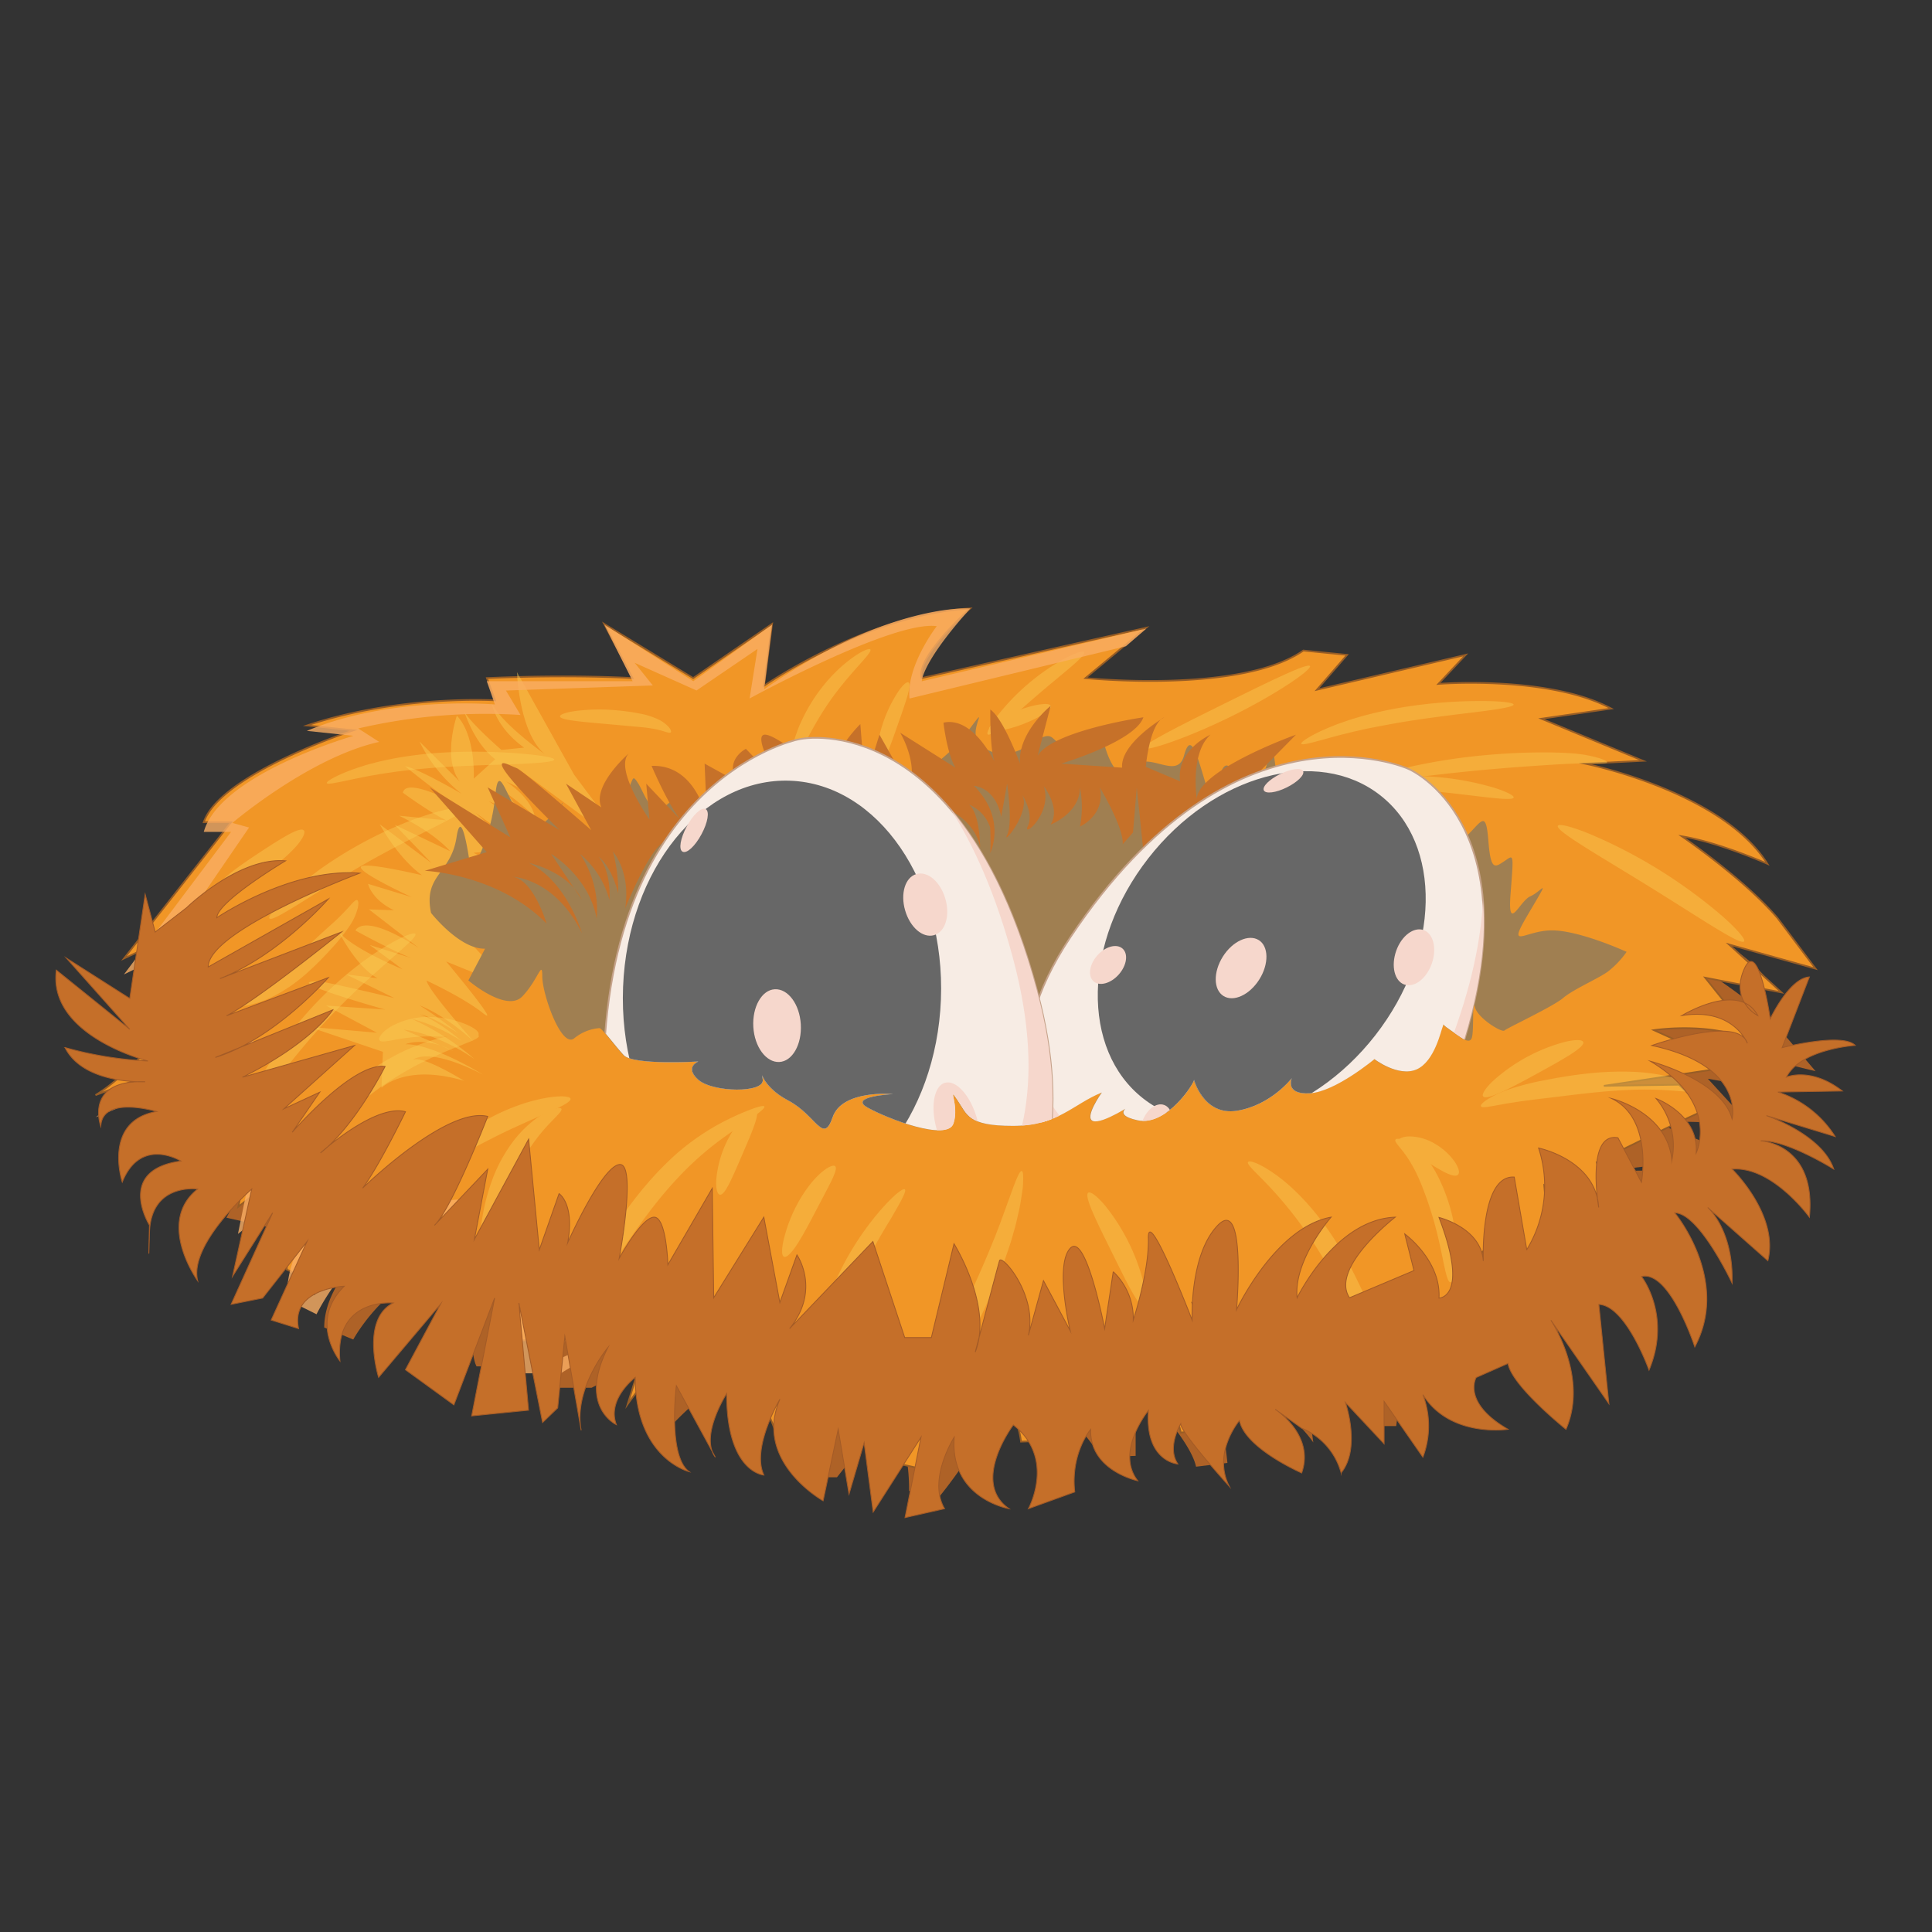 <svg xmlns="http://www.w3.org/2000/svg" xmlns:xlink="http://www.w3.org/1999/xlink" viewBox="0 0 512 512"><rect x="0" y="0" width="512" height="512" fill="#333333" stroke="none"/><defs><style>.cls-1{fill:none;}.cls-2{isolation:isolate;}.cls-3{fill:#ae6227;}.cls-4{fill:#f19626;stroke:#985d25;}.cls-11,.cls-15,.cls-4{stroke-miterlimit:10;}.cls-11,.cls-4{stroke-width:0.45px;}.cls-5,.cls-8{fill:#fbcf58;}.cls-5{opacity:0.44;}.cls-6{fill:#a07f51;}.cls-12,.cls-6{mix-blend-mode:multiply;}.cls-7{opacity:0.4;}.cls-9{fill:#c67129;}.cls-10{clip-path:url(#clip-path);}.cls-11{fill:#f7ece4;stroke:#c5a28a;}.cls-12{fill:#f6d7cc;}.cls-13{fill:#676767;mix-blend-mode:screen;}.cls-14{fill:#faaf64;opacity:0.79;}.cls-15{fill:#c56f29;stroke:#a45b26;stroke-width:0.23px;}</style><clipPath id="clip-path"><path class="cls-1" d="M427.57,242.15c-2.85,6.79,3.58,10.1,3.58,10.1a24,24,0,0,1-5,5.26c-2.74,1.9-9.06,4.64-11.8,6.95s-14.95,8-15.58,8.64-7-3.16-7.79-6.11-.21,5.89-.84,8-3.37-.42-5.9-2.11-1.47-1.68-1.89-.84-2.11,9.27-6.95,11.37-11.16-2.73-11.16-2.73-10.32,8.63-17.06,9.05-4.84-4-4.84-4-5.48,7.16-14.53,8.63-11.59-8.84-11.38-8.21-7.16,12.43-14.95,10.74-1.05-4.42-1.05-4.42-8.21,5.47-10.74,4.63,2.32-7.58,2.32-7.58c-7.79,3.16-11.59,8.85-23.59,8.85s-12-2.95-14.74-6.95.63,1.47-1,6.31-17.48-1.26-22.74-4.21,6.73-3.58,6.73-3.58-13.47-1.26-16,6.11-4.21-.42-11.79-4.42-7.16-9.06-6.74-5.48-13.27,3.37-17.06,0,0-4.84,0-4.84-17.27,1.05-19.79-1.69-5.69-7.16-6.32-7.16a12,12,0,0,0-6.74,2.74c-3.37,2.53-8.42-11.79-8.42-16.42s-1.06.84-5.27,5.26-14.32-4.21-14.32-4.21l4.43-8.42c-6.74.21-14.32-9.48-14.32-9.48-2.11-10.11,5.26-10.32,6.74-20s3.79,8.85,3.79,8.85,17.89-40.19,29.11-44S238.68,163.22,320.81,172,445.86,198.46,427.57,242.15Z"/></clipPath></defs><g class="cls-2"><g id="Layer_1" data-name="Layer 1"><g id="n"><path class="cls-3" d="M471.32,272.39c-8.6-8.84-24.75-18.49-24.75-18.49,9.51,1.33,22.12,6.22,22.12,6.22-11.76-16.4-47.05-22.63-47.05-22.63l14.9-.65-26.27-9.52,18-2.29c-16.08-7.54-44.7-5.58-44.7-5.58l7.06-6.56-38.42,7.88,7.84-7.88-11.37-1c-16.08,9.84-56.33,6.23-56.33,6.23l15.68-11.37-58,11.37c-1.57-4.81,12.55-15.74,12.55-15.74-26.66,1.31-53.32,17.49-53.32,17.49l2.09-14L191,218.14,168,205.9l7.32,12.24s-15.16-.87-37.64,0l2.09,5s-24.57-1.31-48.61,5.68l12,1.1s-34.5,9.84-38.68,20.77h7l-27.7,30.83,22.47-9.19-7.84,14,6.8-2s-5.67,14.15-20,21.88l11.8-.57-.33.36c5.73-3.59,12.06-7,16.86-8.1L60,322.7l11.4,2.58L78.22,317l-4.93,20.62s16-11.08,17.56-11.34l2.77,8.51s-7.7,7.73-7.7,17l7.7,3.2s11.1-20.73,32.67-21.5c0,0-2.78,23.45,0,28.61h4.93l12-15.47,3.39,21.14h10.17l27.4-14.18-10.14,28.61S187,366,196.23,365.49c0,0,16.64,18.56,16.64,26h8.94l14.48-18.3a52.53,52.53,0,0,1,4.63,21.91l8,1.55s15.1-18.3,16-29.13c0,0,9.86,15.73,10.79,23.2l8-.26,1.54-13.14,6.78,8.76,8.93-.26V366.52s14.49,14.69,16,22.17l8.32-1s-2.16-20.62-5.24-28.1c0,0,20.95,12.37,28,22.68l-2.47-18,13.87-1.55,5.24,15.21H370s1.85-13.14,2.46-16.49,13.87.25,15.72,8c0,0,1.85-20.37,8-22.17s16.64,5.67,16.64,5.67L411,332.76l18.49,8.76-4.93-13.92S451.38,316,452.3,316s-6.47-5.93-6.47-5.93l-19.41.26L460,306l-20.64-8.25s17.25-2.32,27.42,3.61l-14.17-15.47,19.72,3.35-13.56-10.82,22.37,5.46Z"/><path class="cls-4" d="M471.07,243.31c-8.82-10.37-25.37-21.68-25.37-21.68,9.76,1.55,22.68,7.29,22.68,7.29-12.06-19.23-48.23-26.53-48.23-26.53l15.27-.77-26.93-11.15L427,187.78c-16.48-8.85-45.81-6.54-45.81-6.54l7.23-7.69L349,182.78l8-9.23L345.4,172.4c-16.48,11.53-57.74,7.3-57.74,7.3l16.07-13.33L244.25,179.7c-1.6-5.64,12.86-18.45,12.86-18.45-27.33,1.53-54.65,20.5-54.65,20.5l2.14-16.4L183.7,179.7l-23.58-14.35,7.51,14.35s-15.54-1-38.59,0l2.15,5.9s-25.19-1.54-49.84,6.66l12.33,1.28S58.31,205.08,54,217.9h7.24L32.86,254l23-10.77-8,16.41,7-2.31S40,281.15,25.31,290.22l21.11-7.86-.34.42c5.87-4.21,12.37-8.23,17.29-9.5l-13.9,29,11.69,3,7-9.67-5,24.18s16.42-13,18-13.3l2.84,10S76,325.56,76,336.44l7.89,3.76S95.27,315.89,117.39,315c0,0-2.85,27.51,0,33.55h5l12.32-18.13,3.47,24.78h10.43l28.08-16.62L166.35,372.1s13.26-19,22.74-19.64c0,0,17.06,21.76,17.06,30.52h9.16l14.84-21.46a68.67,68.67,0,0,1,4.74,25.69L243.1,389s15.48-21.45,16.43-34.14c0,0,10.11,18.43,11.05,27.19l8.22-.3,1.57-15.41,6.95,10.27,9.16-.3V353.67s14.85,17.22,16.43,26l8.53-1.21s-2.21-24.18-5.37-32.94c0,0,21.48,14.5,28.74,26.59L342.29,351l14.21-1.82L361.87,367h5.37s1.89-15.41,2.53-19.34,14.21.3,16.11,9.37c0,0,1.89-23.87,8.21-26s17.06,6.65,17.06,6.65l-1.9-23.57,18.95,10.27L423.15,308s27.48-13.6,28.43-13.6-6.64-6.95-6.64-6.95l-19.9.31,34.43-5.14L438.31,273s17.69-2.72,28.11,4.23l-14.53-18.13L472.11,263l-13.9-12.7,22.93,6.41Z"/><path class="cls-5" d="M101.1,288.3s6.33-6.53,21.91-1.86c0,0-12.11-7.52-13.87-5.33,0,0,3.32-4.28,18.86,3.68,0,0-13.2-8.22-20.59-8.05,0,0,5-2.24,12.81,1.81L107,272.89s8.18.54,18.72,7.75a67.4,67.4,0,0,0-16.47-10.55s5.53,1,13.09,5.79c0,0-6.23-5.38-11-7.05,0,0,2.71.26,10.13,5a113.73,113.73,0,0,0-10.28-7.39s6.17,2.08,14.31,9.52c0,0-11.91-13.31-12.46-16.1,0,0,9.83,4.52,15,8.67s-9.81-13.73-9.81-13.73l18,7.29-18.67-19.67L139.36,251l-12-9.6,17,4.95-12.63-11.61,19.45,8.54-19.69-14.61-6-2.64s5.61-1.32,13.31,3.93c0,0-7.95-6.37-10.9-6.93,0,0,2.31-.52,7.08,2.26,0,0,4,3.06,6,4.8A38.58,38.58,0,0,0,124,219s1.89-1.89,9.37,3.17L126,215.37s9.71,6.84,12,9.63-3.42-6.58-8.26-9.05c0,0,5.3,2.36,7.82,5.36s-.95-4.71-8.09-9c0,0,6.53,2.48,9.5,6.56,0,0-.39-5-6.42-9.84a73.09,73.09,0,0,1,9.17,7.35s-.61-4.61-7.62-9.29c0,0,11.41,5.28,15.1,8.47l-2-3.22L137,203.49l21.28,15.62.66-4.73-6.8-9.09L137,178.11s.55,16,7.34,21.72c0,0-11.31-8-14-13.42,0,0,.86,6.16,8.55,11.72l-6,.61s-10-8.63-10.18-11.12c0,0,2.63,9.16,8.53,13.58l-5.69,5.15s.59-11.33-4.47-16.69c0,0-4.79,13.67,2.5,19.2l-12.41-12.35a39.71,39.71,0,0,0,11.17,13.85s-11.68-6.8-15-7.3c0,0,10.31,8.4,13.09,9.68,0,0-12.85-6.88-13.66-2.66,0,0,7.37,5.38,11.49,7.31l-12.49-1.21s8.54,3.93,13.54,9.4l-14.7-7,9.79,10.18-13.76-10.32s4.7,8.82,11.21,13.51c0,0-15.57-3.71-16.2-2.2s13.46,8,13.46,8l-11.57-3.52s.84,4.1,6.88,7L97.77,241l13.3,10.29s-13.79-9.43-16.9-4.71c0,0,9.58,5.28,14.82,7.31l-11-3.46,8.67,6.43s-15.32-6.33-17.28-10.72c0,0,4.72,9.89,10.67,13.1l-8.31-1,12.79,6.27S85.44,259.9,84,260s3.86-.33-1.4.15,19.47,7.39,19.47,7.39l-15.65-1.05,13.46,7.19-18-1.56,19.6,6.62Z"/><path class="cls-6" d="M114.23,241.93s7.58,9.69,14.32,9.48l-4.43,8.42s10.11,8.63,14.32,4.21,5.27-9.9,5.27-5.26,5,19,8.42,16.42a12,12,0,0,1,6.74-2.74c.63,0,3.79,4.43,6.32,7.16S185,281.31,185,281.31s-3.79,1.47,0,4.84,17.48,3.58,17.06,0-.84,1.48,6.74,5.48,9.26,11.79,11.79,4.42,16-6.11,16-6.11-12,.63-6.73,3.58,21,9.06,22.74,4.21-1.69-10.32,1-6.31,2.74,6.95,14.74,6.95,15.8-5.69,23.59-8.85c0,0-4.85,6.74-2.32,7.58s10.74-4.63,10.74-4.63-6.74,2.74,1.05,4.42,15.16-10.11,14.95-10.74,2.32,9.69,11.38,8.21,14.53-8.63,14.53-8.63-1.9,4.42,4.84,4,17.06-9.05,17.06-9.05,6.31,4.84,11.16,2.73,6.53-10.53,6.95-11.37-.64-.84,1.89.84,5.27,4.22,5.9,2.11,0-10.95.84-8,7.16,6.74,7.79,6.11,12.85-6.32,15.58-8.64,9.06-5,11.8-6.95a24,24,0,0,0,5-5.26s-12.42-5.69-19.79-5.69-12.22,5.69-6.11-4.63,3.37-5.69.42-4.42-6.11,10.1-5.26-.85.84-10.1-1.69-8.42-3.58,2.53-4.21-5.47-1.68-5.27-5.48-1.48,2.53,8.43-11.58,4.21-10.95-2.31-16.63-4.42-9.06-7.37-9.06-8.63-9.26,15.37-11.79,2.31-2.11-18.53-3.37-15.16-.42,5.48-4.63,8-5.9-9.26-8.43-2.73-1.05,12.21-3.58,4-4.21-15.58-6.1-8.64-9.69-1.89-13.9,3.37-7.16-6.13-7.16-6.13,1.47-3.19-3.58,0-3.16,1-7.16,0-2.11-4.87-9.37,0-13.37.87-14-2.5,3.77-9.06-3,0S223.94,219.82,225,208.45s.21-11.8-2.1-5.9-6.32,10.32-9.27,3.58-3-1.47-8.42,2.53-1.48-3.16-10.74,3.16-10.53,13.05-11.16,6.31.21-12-5.27-6.1-6.95-1.48-9.05-4.64-.42.85-5.9,6.11-12.84,14.95-14.74,6.53,4.84-9.9-3.58-2.53-12.21-20-13.48-6.95-6.52,20.22-6.52,20.22-2.32-18.53-3.79-8.85S112.12,231.82,114.23,241.93Z"/><g class="cls-7"><path class="cls-8" d="M217.66,371.5c-.66.05-1.68-3.43-1.6-9.23a59.57,59.57,0,0,1,5-21.93,76.32,76.32,0,0,1,11.74-19c3.7-4.35,6.48-6.58,7-6.14s-1.2,3.49-4,8.25a155.41,155.41,0,0,0-10,18.93,95.35,95.35,0,0,0-6.09,20.27C218.71,368,218.42,371.45,217.66,371.5Z"/><path class="cls-8" d="M207.77,333.06c-.65-.28-.66-1.95-.1-4.45a39.61,39.61,0,0,1,3.53-9.35,36.67,36.67,0,0,1,3-4.74,24.67,24.67,0,0,1,3.07-3.45c2-1.79,3.56-2.48,4.06-2s-.07,2-1.16,4.21c-.55,1.09-1.21,2.37-1.95,3.77l-2.41,4.59c-1.71,3.28-3.34,6.29-4.74,8.39S208.43,333.33,207.77,333.06Z"/><path class="cls-8" d="M146.2,359.88c-.63-.29.86-5.12,4.28-12.5,1.71-3.69,3.91-8,6.58-12.69a151.23,151.23,0,0,1,9.51-14.78c1.86-2.53,3.79-4.93,5.76-7.16s4-4.27,6-6.13a63.49,63.49,0,0,1,11.84-8.53A69.66,69.66,0,0,1,199,294c2.14-.8,3.4-1.08,3.57-.77s-.78,1.2-2.62,2.53-4.57,3.12-7.8,5.42a83.53,83.53,0,0,0-10.51,8.89c-1.82,1.84-3.67,3.84-5.5,6s-3.64,4.47-5.43,6.9c-3.59,4.86-6.75,9.72-9.6,14.18s-5.34,8.53-7.43,12C149.51,355.94,146.86,360.2,146.2,359.88Z"/><path class="cls-8" d="M190.76,316.6c-.69-.14-1.08-1.63-.94-4a28.8,28.8,0,0,1,7-16.41c1.61-1.71,3-2.47,3.54-2.06s.31,1.88-.43,4-1.9,4.79-3.18,7.77-2.44,5.69-3.44,7.66S191.47,316.73,190.76,316.6Z"/><path class="cls-8" d="M240.64,379.28c-.62-.36.94-4.34,3.89-10.51s7.26-14.54,11.68-23.87c2.19-4.68,4.17-9.16,5.89-13.28.83-2.07,1.67-4,2.35-5.88.36-.92.72-1.81,1-2.67l.92-2.49c2.32-6.35,3.66-10.38,4.41-10.24.35.07.45,1.17.34,3.12q0,.74-.12,1.62c-.07.59-.17,1.22-.27,1.91-.22,1.36-.45,2.92-.86,4.6-.2.85-.4,1.73-.62,2.66s-.5,1.86-.78,2.84c-.53,2-1.23,4-2,6.22-1.53,4.32-3.43,9-5.67,13.77a199.21,199.21,0,0,1-13.17,23.47C243.93,376.29,241.26,379.63,240.64,379.28Z"/><path class="cls-8" d="M303.17,346.1c-1.39.42-4.6-6.31-8.61-14.41s-7.34-14.76-6.16-15.61c.58-.39,2.21.79,4.25,3.15a53.6,53.6,0,0,1,10.62,21.6C303.9,343.88,303.84,345.89,303.17,346.1Z"/><path class="cls-8" d="M364.58,358.52c-.74.1-1.71-3.19-4.2-8-1.23-2.43-2.83-5.29-4.66-8.49s-3.83-6.67-6.06-10.21a109.24,109.24,0,0,0-12.92-17c-3.74-4-6.42-6.22-6-6.87s3.81.63,8.45,4.17S349.37,321.6,354,329a106.41,106.41,0,0,1,5.92,10.77,69,69,0,0,1,3.82,9.32,26.64,26.64,0,0,1,1.33,6.77C365.15,357.55,364.92,358.47,364.58,358.52Z"/><path class="cls-8" d="M384.38,339.81c-1.47-.06-2-9.35-5.53-19.93q-.64-2-1.35-3.84c-.45-1.24-.92-2.4-1.4-3.48a36.46,36.46,0,0,0-2.91-5.48c-1.9-2.93-3.73-4.38-3.39-5.05q.12-.24.63-.24a4,4,0,0,1,1.35.26,12.41,12.41,0,0,1,4.17,2.66,23.59,23.59,0,0,1,4.4,5.71,39.19,39.19,0,0,1,1.84,3.73c.57,1.31,1.1,2.69,1.57,4.13A44.36,44.36,0,0,1,386,333.51C385.86,337.47,385.07,339.84,384.38,339.81Z"/><path class="cls-8" d="M386.4,311.3c-.49.52-1.68.25-3.21-.48s-3.39-1.92-5.37-3.12-3.75-2.17-5.12-3-2.31-1.44-2.28-2.16,1.17-1.34,3.11-1.38a13.5,13.5,0,0,1,7,2.11,16.35,16.35,0,0,1,5.11,4.79C386.6,309.6,386.89,310.79,386.4,311.3Z"/><path class="cls-8" d="M450.21,289.06c-.25.74-3.49.12-8.65-.14-2.58-.16-5.64-.23-9.06-.11s-7.17.41-11.13.83-7.76.92-11.24,1.33-6.54.79-9.1,1.2c-5.12.77-8.24,1.7-8.57,1-.15-.31.44-1,1.75-1.84a27.57,27.57,0,0,1,5.93-2.73,70.76,70.76,0,0,1,9.24-2.34c3.47-.68,7.33-1.34,11.44-1.78a81.6,81.6,0,0,1,11.71-.45,51,51,0,0,1,9.57,1.25c1.34.29,2.53.7,3.57,1s1.9.75,2.59,1.1C449.63,288.17,450.32,288.72,450.21,289.06Z"/><path class="cls-8" d="M419.58,276.15c.48,1.37-5.4,4.62-12.53,8.53s-13.09,7-14,5.88c-.43-.56.54-2.11,2.58-4.07a46.17,46.17,0,0,1,19.1-10.38C417.5,275.46,419.34,275.49,419.58,276.15Z"/><path class="cls-8" d="M117.05,307.61c-.44-.54.81-2.42,3.43-4.84a44.61,44.61,0,0,1,4.93-3.84,56.94,56.94,0,0,1,6.64-3.79,54.91,54.91,0,0,1,7.12-2.82,42.76,42.76,0,0,1,6.08-1.46c3.53-.55,5.79-.34,5.94.33s-1.79,1.76-4.9,3.16l-5.44,2.4c-2,.91-4.25,1.91-6.55,3s-4.47,2.22-6.45,3.23l-5.27,2.75C119.55,307.31,117.51,308.17,117.05,307.61Z"/><path class="cls-8" d="M127.86,337.26c-.69-.09-1-2.95-.8-7.55a62.6,62.6,0,0,1,.95-8.09,53.13,53.13,0,0,1,2.74-9.75,39.76,39.76,0,0,1,4.95-9,30.29,30.29,0,0,1,5.89-6.07,18.5,18.5,0,0,1,4.95-2.81c1.28-.44,2.08-.46,2.24-.16.36.68-1.89,2.38-4.71,5.63a45.48,45.48,0,0,0-4.43,6.06,53.74,53.74,0,0,0-4.09,8.25,143.57,143.57,0,0,0-4.89,16.51C129.53,334.63,128.58,337.35,127.86,337.26Z"/><path class="cls-8" d="M79.6,308c-.31-.17-.18-1.06.34-2.54.12-.38.28-.78.45-1.23s.43-.89.67-1.39a33.91,33.91,0,0,1,1.84-3.28l1.19-1.85c.42-.63.92-1.25,1.41-1.91,1-1.34,2.15-2.65,3.38-4a59.19,59.19,0,0,1,19.6-13.9c1.72-.7,3.35-1.39,4.93-1.86.79-.24,1.54-.51,2.28-.7l2.14-.52a35.77,35.77,0,0,1,3.72-.65c.55-.07,1.06-.14,1.54-.17l1.31,0c1.57,0,2.45.17,2.51.52s-.7.84-2.11,1.44l-1.17.46-1.37.57c-1,.41-2.12.79-3.33,1.33l-1.92.8c-.67.27-1.34.61-2,.93-1.42.6-2.88,1.39-4.43,2.15A95.84,95.84,0,0,0,101,288a94.15,94.15,0,0,0-8.69,7.1c-1.24,1.21-2.46,2.32-3.5,3.46-.53.56-1.07,1.08-1.55,1.62l-1.38,1.54c-.92,1-1.65,1.91-2.36,2.7l-1,1.11c-.29.35-.56.67-.82.95C80.64,307.62,79.92,308.18,79.6,308Z"/><path class="cls-8" d="M100.58,275.67c-.4-.56.52-2.07,2.84-3.51a19.77,19.77,0,0,1,10-2.64,26,26,0,0,1,9.94,1.88c2.36,1,3.66,2,3.47,2.72s-1.81.89-4.25.84-5.66-.33-9.11-.3a50.31,50.31,0,0,0-8.73.87C102.53,275.93,101,276.28,100.58,275.67Z"/><path class="cls-8" d="M66.11,294.16c-.6-.32.52-3.87,3.36-9.11l1.15-2c.41-.7.87-1.41,1.33-2.15.91-1.5,2-3,3.13-4.65a105.54,105.54,0,0,1,8.17-9.9,106.62,106.62,0,0,1,9.39-8.77c1.54-1.23,3-2.4,4.45-3.41.71-.5,1.39-1,2.07-1.46l2-1.27c5.06-3.17,8.54-4.51,8.9-3.93.8,1.28-11,9.53-23,22.36S67.44,294.88,66.11,294.16Z"/><path class="cls-8" d="M59.34,266c-.06-.76,2.44-1.41,6-3.16a46.64,46.64,0,0,0,6-3.49A70.46,70.46,0,0,0,78,254c2.3-2,4.46-4.1,6.49-6s3.87-3.45,5.29-4.84,2.47-2.56,3.24-3.41,1.28-1.33,1.62-1.21.45.86.17,2.11a15.09,15.09,0,0,1-2.2,4.8,49.33,49.33,0,0,1-4.73,5.88,83.67,83.67,0,0,1-6.46,6.48,42.84,42.84,0,0,1-7.62,5.5,28.4,28.4,0,0,1-7.23,2.9,16.64,16.64,0,0,1-5.25.5C60,266.62,59.36,266.29,59.34,266Z"/><path class="cls-8" d="M71.41,243.39c-.44-.52,1.65-3.22,5.71-6.88,1-.91,2.15-1.89,3.41-2.89s2.62-2,4.08-3.11A109.49,109.49,0,0,1,105.05,219c1.67-.7,3.25-1.36,4.77-1.9s2.93-1,4.24-1.43c5.23-1.6,8.63-2,8.85-1.36.46,1.42-11.81,6.39-25.85,14.39S72.4,244.51,71.41,243.39Z"/><path class="cls-8" d="M86.6,207.52c-.19-.45,2.81-2.25,8.14-4.05l2.1-.67c.73-.22,1.51-.41,2.3-.62,1.6-.45,3.32-.79,5.14-1.16a106.6,106.6,0,0,1,12-1.51,148.61,148.61,0,0,1,21.71.2c5.53.47,8.92,1.07,8.9,1.59s-3.44.9-9,1.14-13.1.36-21.4.92c-4.14.29-8.07.7-11.63,1.16-1.78.27-3.47.48-5,.78-.79.14-1.55.25-2.28.39l-2.09.42C90.11,207.18,86.81,208.06,86.6,207.52Z"/><path class="cls-8" d="M58.62,234.55c-.3-.65.77-1.83,2.63-3.32s4.5-3.3,7.44-5.24,5.65-3.67,7.74-4.81,3.6-1.65,4.09-1.12-.18,2-1.76,3.92a36.26,36.26,0,0,1-15.83,10.48C60.55,235.16,58.92,235.19,58.62,234.55Z"/><path class="cls-8" d="M177.76,194.08c-.39.4-1.8-.42-4.26-.88a40.85,40.85,0,0,0-4.47-.58l-5.74-.52c-8.13-.75-14.82-1.16-14.89-2.25,0-.52,1.65-1.11,4.41-1.47a50,50,0,0,1,10.83-.12,56.39,56.39,0,0,1,5.91.84,19.84,19.84,0,0,1,4.86,1.53,8.65,8.65,0,0,1,2.86,2.1C177.81,193.39,177.94,193.89,177.76,194.08Z"/><path class="cls-8" d="M209.89,202.37c-.49-.13-.46-2.32.45-5.68a27.07,27.07,0,0,1,.87-2.71c.33-1,.77-2,1.24-3a44.8,44.8,0,0,1,8.46-12.35c.82-.81,1.59-1.59,2.38-2.25s1.52-1.27,2.22-1.79c2.81-2.07,4.85-2.89,5.14-2.48.67.91-5.7,6.24-11.3,14.52S211,202.65,209.89,202.37Z"/><path class="cls-8" d="M240.74,180.85c1,.52-.8,5.44-2.89,11.41S234,203.15,232.94,203c-.51-.1-.76-1.5-.6-3.69A36,36,0,0,1,238,183.34C239.21,181.54,240.28,180.6,240.74,180.85Z"/><path class="cls-8" d="M287.29,172.84c.56.95-5.44,5.41-12.36,11.36s-12.3,11.13-13.16,10.43c-.4-.33.44-2.1,2.29-4.6a59.19,59.19,0,0,1,18.31-15.64C285.13,173,287,172.39,287.29,172.84Z"/><path class="cls-8" d="M278.47,187.05c.38,1-3,3.18-7.44,4.88s-8.44,2.27-8.82,1.27,3-3.18,7.44-4.88S278.09,186.06,278.47,187.05Z"/><path class="cls-8" d="M347.16,176.51c.54.9-8.56,7.29-20.83,13.33s-22.86,9.42-23.25,8.45,9.43-5.91,21.54-11.9S346.6,175.58,347.16,176.51Z"/><path class="cls-8" d="M344.86,197.09c-.21-.45,2.53-2.29,7.41-4.33l1.93-.77c.68-.26,1.39-.49,2.12-.75,1.47-.53,3.06-1,4.74-1.48a107.37,107.37,0,0,1,11.1-2.39,129.28,129.28,0,0,1,20.46-1.59c5.24,0,8.48.42,8.5.94s-3.18,1.12-8.33,1.78-12.26,1.44-20,2.67c-3.88.63-7.54,1.34-10.86,2-1.65.39-3.23.71-4.69,1.1-.73.18-1.45.34-2.12.52l-1.95.52C348.19,196.67,345.09,197.61,344.86,197.09Z"/><path class="cls-8" d="M425.9,202.06c-.14.53-3.62.07-9.25.32-2.81.1-6.2.34-10,.59s-7.89.56-12.22.95c-17.3,1.52-31.25,3.94-31.49,2.86-.12-.5,3.25-1.77,8.86-3.14a156.75,156.75,0,0,1,22.28-3.56c4.4-.4,8.6-.6,12.42-.66s7.25,0,10.18.23a33.32,33.32,0,0,1,6.85,1.19C425.15,201.33,426,201.81,425.9,202.06Z"/><path class="cls-8" d="M401.14,211.35c-.28,1.06-8.61-.33-18.88-1.41s-18.7-1.56-18.75-2.65c0-.52,2.1-1.1,5.58-1.42a75.22,75.22,0,0,1,26.91,2.9C399.33,209.83,401.27,210.84,401.14,211.35Z"/><path class="cls-8" d="M462.2,249.48c-.93,1.14-11.64-6.18-25.16-14.54s-24.81-14.76-24.2-16.09c.3-.63,3.55.15,8.48,2.16a134.28,134.28,0,0,1,35.19,21.84C460.5,246.38,462.63,248.94,462.2,249.48Z"/></g><path class="cls-9" d="M112.57,230.77s19.27.75,32.29,14c0,0-3.65-12.48-9.64-12.48,0,0,11.54-.08,19,15,0,0-3.91-13.62-14.06-18.61,0,0,10.41,2.22,14.06,9.81l-8.17-12.2s10,5.93,12.08,17.15a26.63,26.63,0,0,0-4.43-17.15,24.32,24.32,0,0,1,7.81,12.2s.65-7.25-2.86-11.42c0,0,3.18,2,5.2,9.72a41.73,41.73,0,0,0-1.43-11.15s4.78,5.4,3.26,15.1c0,0,6.26-15.53,10.15-17.46,0,0,5.6,9.26,5.6,15.12s9.76-14.32,9.76-14.32l11.85,16.4,7.81-23.69,14.71,19.66V223L240,237.41l2.47-15.1,11.72,18.09-2-21.61-3.65-5.59s9.67,3.13,11.2,11.32c0,0,0-9-3-11.32a10,10,0,0,1,5.67,6.11s.21,4.43,0,6.77c0,0,4.49-9-4.3-17.83,0,0,5.66.26,7.22,8.2l1.57-8.77s1.56,10.46,0,13.59,6.37-6,4-10.68c0,0,3.13,4.95,1.5,8.33s6.57-3.25,4.23-10.54c0,0,4.58,5.86,1.77,10.15,0,0,7.8-3,7.8-9.84a27,27,0,0,1,0,10.36s6.83-3,5.27-10.36c0,0,6.44,10.75,6.05,15.05l2.74-3.12,1-11.93,2.4,23.25,8.73-2.15,6.06-9.69,25-25.4s-25.77,9.18-26.3,17c0,0-1.82-12.18,3.65-17,0,0-9.09,4-8.07,12.35l-9.08-3.83s1-11.64,4.91-13.13c0,0-11.71,6.86-11.19,13.35l-16.14-1.07s19.61-5.84,21.78-12.28c0,0-29.11,4.25-28.57,12.31l4-15.35s-8.79,7.1-8.13,15.32c0,0-4.27-11.78-7.86-14.34,0,0-.2,11.72,1.36,14.34,0,0-5.69-12.63-13.78-10.86,0,0,.88,8,3.17,11.93l-14.64-9.26s4.84,8,2.42,14.51l-7.91-14-3.89,12.35L228,191.89s-8.39,8.1-7.51,15.16c0,0-14.58-12.76-17.92-12.35s4.66,13.66,4.66,13.66l-9.56-9.91s-5.7,2.84-2.46,8.6l-8.48-4.68.62,14.83s-2.7-14.69-14.67-14.23c0,0,4,9.5,7.58,14.23l-9-9.52.86,9.52s-9.89-14-5.2-17.81c0,0-10.16,8.71-7.55,14.58l-9.38-6.29L156.68,220s-17.8-15.62-19.89-16.51,5.69,2.47-2.1-.88S148.34,220,148.34,220l-19.1-11.34,6,13.23-21.37-13.23L129,225.82Z"/><g class="cls-10"><path class="cls-11" d="M373,203.66s-45.87-20.47-89.32,44.69c-38.71,58.06,33.21,81.51,33.21,81.51s44.42,17.39,67.51-43.64S378.68,206,373,203.66Z"/><path class="cls-12" d="M384.37,286.22C392,266.08,394,250.5,393,238.58c-.51,10.34-3,22.86-8.74,37.93-23.09,61-67.52,43.64-67.52,43.64s-40-13-44.28-43.79c-4,37.72,44.42,53.5,44.42,53.5S361.28,347.25,384.37,286.22Z"/><path class="cls-13" d="M364.45,274.39C347.12,296.6,319.62,304.1,303,291.14s-16-41.46,1.3-63.67,44.83-29.7,61.44-16.74S381.77,252.19,364.45,274.39Z"/><path class="cls-12" d="M354.88,302.47c-1.9,5.32-5.54,8.89-8.14,8s-3.18-6-1.29-11.32,5.54-8.9,8.14-8S356.77,297.14,354.88,302.47Z"/><path class="cls-12" d="M333.72,259.58c-2.58,4.09-6.83,6.05-9.5,4.36s-2.72-6.36-.14-10.45,6.84-6,9.5-4.36S336.31,255.49,333.72,259.58Z"/><path class="cls-12" d="M379.43,255.39c-1.41,4-4.66,6.44-7.27,5.52S368.6,256,370,252s4.66-6.44,7.27-5.52S380.84,251.42,379.43,255.39Z"/><path class="cls-12" d="M310.21,299.86c-1.12,3.16-3.71,5.12-5.78,4.39s-2.84-3.89-1.71-7.05,3.71-5.12,5.78-4.38S311.33,296.71,310.21,299.86Z"/><path class="cls-12" d="M296.49,258.25c-2.12,2.39-5.12,3.21-6.69,1.81s-1.12-4.46,1-6.86,5.12-3.2,6.69-1.81S298.61,255.85,296.49,258.25Z"/><path class="cls-12" d="M341,208.68c-2.87,1.42-5.59,1.77-6.07.78s1.45-2.92,4.33-4.33,5.59-1.76,6.07-.78S343.85,207.27,341,208.68Z"/><path class="cls-11" d="M211.37,196S157,207.17,160.05,293.66c2.72,77.08,82.38,51.72,82.38,51.72s51.08-13.05,32.42-82.71S218,194.39,211.37,196Z"/><path class="cls-12" d="M274.85,262.67c-6.16-23-14.44-38.24-23-48.3,6.22,9.61,12,22.47,16.63,39.67C287.12,323.7,236,336.76,236,336.76s-44.33,14.11-68-10.72c20.77,36.4,74.37,19.34,74.37,19.34S293.51,332.33,274.85,262.67Z"/><path class="cls-13" d="M249.35,264.91c-1.22,31.1-21.07,55.58-44.33,54.66s-41.12-26.86-39.9-58,21.06-55.58,44.32-54.67S250.57,233.81,249.35,264.91Z"/><path class="cls-12" d="M258.87,296.27c1.73,6,.77,11.56-2.17,12.41s-6.71-3.33-8.45-9.33-.77-11.55,2.16-12.4S257.13,290.27,258.87,296.27Z"/><path class="cls-12" d="M212.22,271.44c.32,5.34-2.23,9.84-5.71,10s-6.55-4-6.87-9.28,2.23-9.84,5.71-10S211.9,266.1,212.22,271.44Z"/><path class="cls-12" d="M250.53,238.19c1.3,4.48,0,8.79-3,9.64s-6.36-2.09-7.66-6.56,0-8.79,3-9.64S249.24,233.72,250.53,238.19Z"/><path class="cls-12" d="M217.11,322.76c1,3.55,0,7-2.36,7.66s-5.05-1.66-6.08-5.22,0-7,2.36-7.66S216.08,319.2,217.11,322.76Z"/><path class="cls-12" d="M178,294.27c-.36,3.51-2.52,6.18-4.83,5.94s-3.88-3.28-3.52-6.8,2.52-6.18,4.83-5.94S178.31,290.75,178,294.27Z"/><path class="cls-12" d="M185.9,221.09c-1.67,3.12-3.88,5.19-5,4.62s-.58-3.56,1.09-6.68,3.88-5.19,5-4.62S187.57,218,185.9,221.09Z"/></g><path class="cls-14" d="M173,348.91l-24.15,10.92h-8.39l-3.9-28.93-13.61,22h-3.58s-1-30.76,3.58-35.06c0,0-30.92-.13-39.51,25.32l-4-1.5s2-12.85,10.22-20.87l-7-10.71L67.4,320.6l3.95-23.05-10.2,8.58-7-1.06L67.4,275.28s-11.06,1.87-24.6,10.56l18.74-27.73-7.81,1.95,5.6-17-13.8,6.13L66,219.3l-4.41-1.22S82,200.71,100.49,196.61l-5.55-3.56a148.53,148.53,0,0,1,43-3.58L134.08,183,173,181.65l-4.81-6,16.4,7.33,16.15-11-2.09,13.13s37.88-20.73,49.6-19.17c0,0-8.17,10.61-7.21,19.17l57.35-13.85,5.37-4.66-59.48,13.94s-.11-4.85,12.86-19.29c0,0-21.53-1.67-54.65,21.43l2.14-17.15-20.9,15-23.58-15,7.51,15H129l2.15,6.16s-27.29-2.41-49.84,7L93.68,195S58.31,205.13,54,220.46h7.24l-28.4,37.78L55.9,247l-8,17.15,7-2.41s-15,23.45-29.52,34.33c0,0,27.39-11.13,38.06-17.7l-13.9,30.32,11.69,3.16,6.6-8.35L63.06,327l18-13.9,2.84,10.43A30.48,30.48,0,0,0,76,344.37l7.89,3.92s12.59-26,33.49-26.35c0,0-2.74,26,0,35.06h5l12.32-18.95,3.47,25.9h10.43Z"/><path class="cls-15" d="M49.48,240.53s13.82-13.48,26.19-12.4c0,0-18.08,10.78-18.22,15.08,0,0,19.56-13.29,37.87-11.81,0,0-40.15,15.1-40.15,24.86l31.82-18s-13,14.93-28.7,21.08L90.47,247s-22.12,17.89-30.42,22.18L87,259.08S72.63,275.5,57.07,280.23l31.11-12.6s-5.34,8.58-23.92,17.84l29.68-8.4L75.28,293.82l9.47-4.39-7.3,10.63s16.06-18.61,24.6-17.44c0,0-7.87,15.68-17.12,22.92,0,0,14.44-13.1,22.52-10.92,0,0-6.84,14.16-11.34,20.24,0,0,22.19-21.7,33.14-19,0,0-9.55,24.52-14.11,28.86l14.11-14.87-3.53,18.59,14.37-26.54,2.83,29.32,5.24-14.89s4.18,2.66,2.28,13c0,0,8.9-20,13.66-20.72s0,24.85,0,24.85,5.7-10.55,9.11-10.89S177,335.17,177,335.17l11.75-20.25.39,29,13.28-21.36,4.25,22.62,4.53-12.61s6.4,9.18-1.95,19.53l22.07-23.08,8.44,25.45h7.06l6-24.86s10.39,16.57,5.63,28.71c0,0,5.88-22.42,6.44-24.23s10.16,9.14,7.64,19.79l4-14.5,7.1,13.31s-4.18-17.45,0-21.89,9.11,21.3,9.11,21.3l2.28-15.09a17.09,17.09,0,0,1,5.31,12.82s4.22-12.76,4-21.7,11.6,21.7,11.6,21.7-.76-17.34,6.83-25.14,4.94,22.38,4.94,22.38,10.24-21.81,25.05-24.51c0,0-10,11.4-9,21.36,0,0,10-20.73,26-21.36,0,0-17.42,13.47-12.11,21.36l17.08-7.21L372.27,327s9.62,7,9.08,17c0,0,8.17,0,0-21.36,0,0,11.13,2.69,11.74,11.53,0,0-.91-22.83,8.2-22.23l3.32,19.23a32.31,32.31,0,0,0,3.13-26.93s15.16,3.09,15.93,15.75c0,0-3.47-20,5.1-18.47L435,313.32s3.12-16.91-7.88-22.19c0,0,14.8,3.6,15.94,16.33a19.24,19.24,0,0,0-4.18-16.33s11.39,4.21,10.63,14.41c0,0,6.45-13.23-12.14-24.3,0,0,19,5,21.65,15.3,0,0,3.62-14.09-21.27-19.47,0,0,22.94-8.18,25.32-.58,0,0-3.69-9.56-17.35-7.35,0,0,15.18-9.32,20.11,0,0,0-7.39-3.71-3.6-12.33S469.13,270,469.13,270s5.06-10.81,10.38-11.1l-7.22,18.74s15.94-4.07,19.36-.6c0,0-14.42.92-18.22,8.4,0,0,6.45-2.79,14.8,3.68l-17.07.28a28.19,28.19,0,0,1,15.18,11.8l-18.22-5.55s14.8,5,17.84,14.18c0,0-12.53-7.85-19.36-7.49,0,0,14.8.74,12.91,20.23,0,0-9.84-13.6-20.48-12.74,0,0,12.5,12.17,9.47,24.27L452.56,320s6.86,5.86,6.47,20.06c0,0-8.75-18.64-15.2-18.64,0,0,14.8,17.75,5.31,35.51,0,0-6.64-20.41-14.13-18.64,0,0,8.06,10.25,2,24.8,0,0-6.1-17.11-13.3-17.41L426.37,372,411,349.87s10.08,15,4,28.91c0,0-14.41-11.54-15.36-17.46l-8.44,3.73s-3.89,6.62,8.44,13.73c0,0-15.32,2.36-22.56-9.18a23.4,23.4,0,0,1,0,16.57l-10.28-14.79v11.24l-10.25-10.95s4.18,12.14-1.14,18.65a17.83,17.83,0,0,0-10.46-11.84l-7-5s10.57,6.81,7,16.87c0,0-15-6.51-16.48-13.91,0,0-7.28,8.58-2.69,17.46,0,0-12.88-14.21-12.88-16.57,0,0-3.79,6.21-.75,10.65,0,0-8.78-.59-7.81-14.2,0,0-8.89,10.95-2.82,18.64,0,0-12.8-2.66-12.48-13.61,0,0-5.36,6.21-4.22,16.57l-12.28,4.44s7.34-13.32-4-22.2c0,0-11.39,15.1-1.14,22.2,0,0-15.78-2.67-14.53-18.94,0,0-7.11,11.24-2.55,18.94l-10.48,2.36,4.23-21.3-12.67,19.83L229,382.33l-4,13.61-2.87-17.16-4,18.94s-18.57-10.36-11.44-26.93c0,0-7.67,13-4.25,20.12,0,0-9.87-.59-9.87-21.6,0,0-7.21,11.24-3,16.86l-10.32-18.93s-2.37,18.64,3.4,22.78c0,0-14.26-3.49-14.3-25,0,0-7.62,5.74-5,12.54,0,0-10.24-4.73-2.27-20.42,0,0-9.18,10.95-7.06,21.9l-4.33-24.86-1.9,18.94-4,3.85-6.28-31.66,2.56,28.41L125,375.23,131.08,344l-10.8,28.31L107.45,363l9.31-17.41-16.42,19.42s-4.82-15.27,3.85-19.71c0,0-15.62-1.48-14.1,15.38,0,0-8.4-10.41,1.14-19.82,0,0-14.33.59-12.1,11.24l-7.26-2.27,9.49-20.81L69.6,344l-8.35,1.67,11-24.26L61.63,338.24l5.08-23.13S50,329.65,52.38,339.42c0,0-11.14-15.47,0-24.31,0,0-12.39-1.73-12.77,11.58s0-2,0-2-9.11-14.61,8.35-17c0,0-10.63-6.62-15.56,5.57,0,0-5.31-16.15,9.11-18.7,0,0-14.42-4.38-14.8,3.93,0,0-4.56-12.4,11.76-11.81,0,0-16.32.8-21.25-9.07a99.12,99.12,0,0,0,22,3.57s-26.57-6.63-24.29-24.09l19.45,15.68L17.6,253.91,34.39,264.6,38.47,237,41.13,247Z"/></g></g></g></svg>